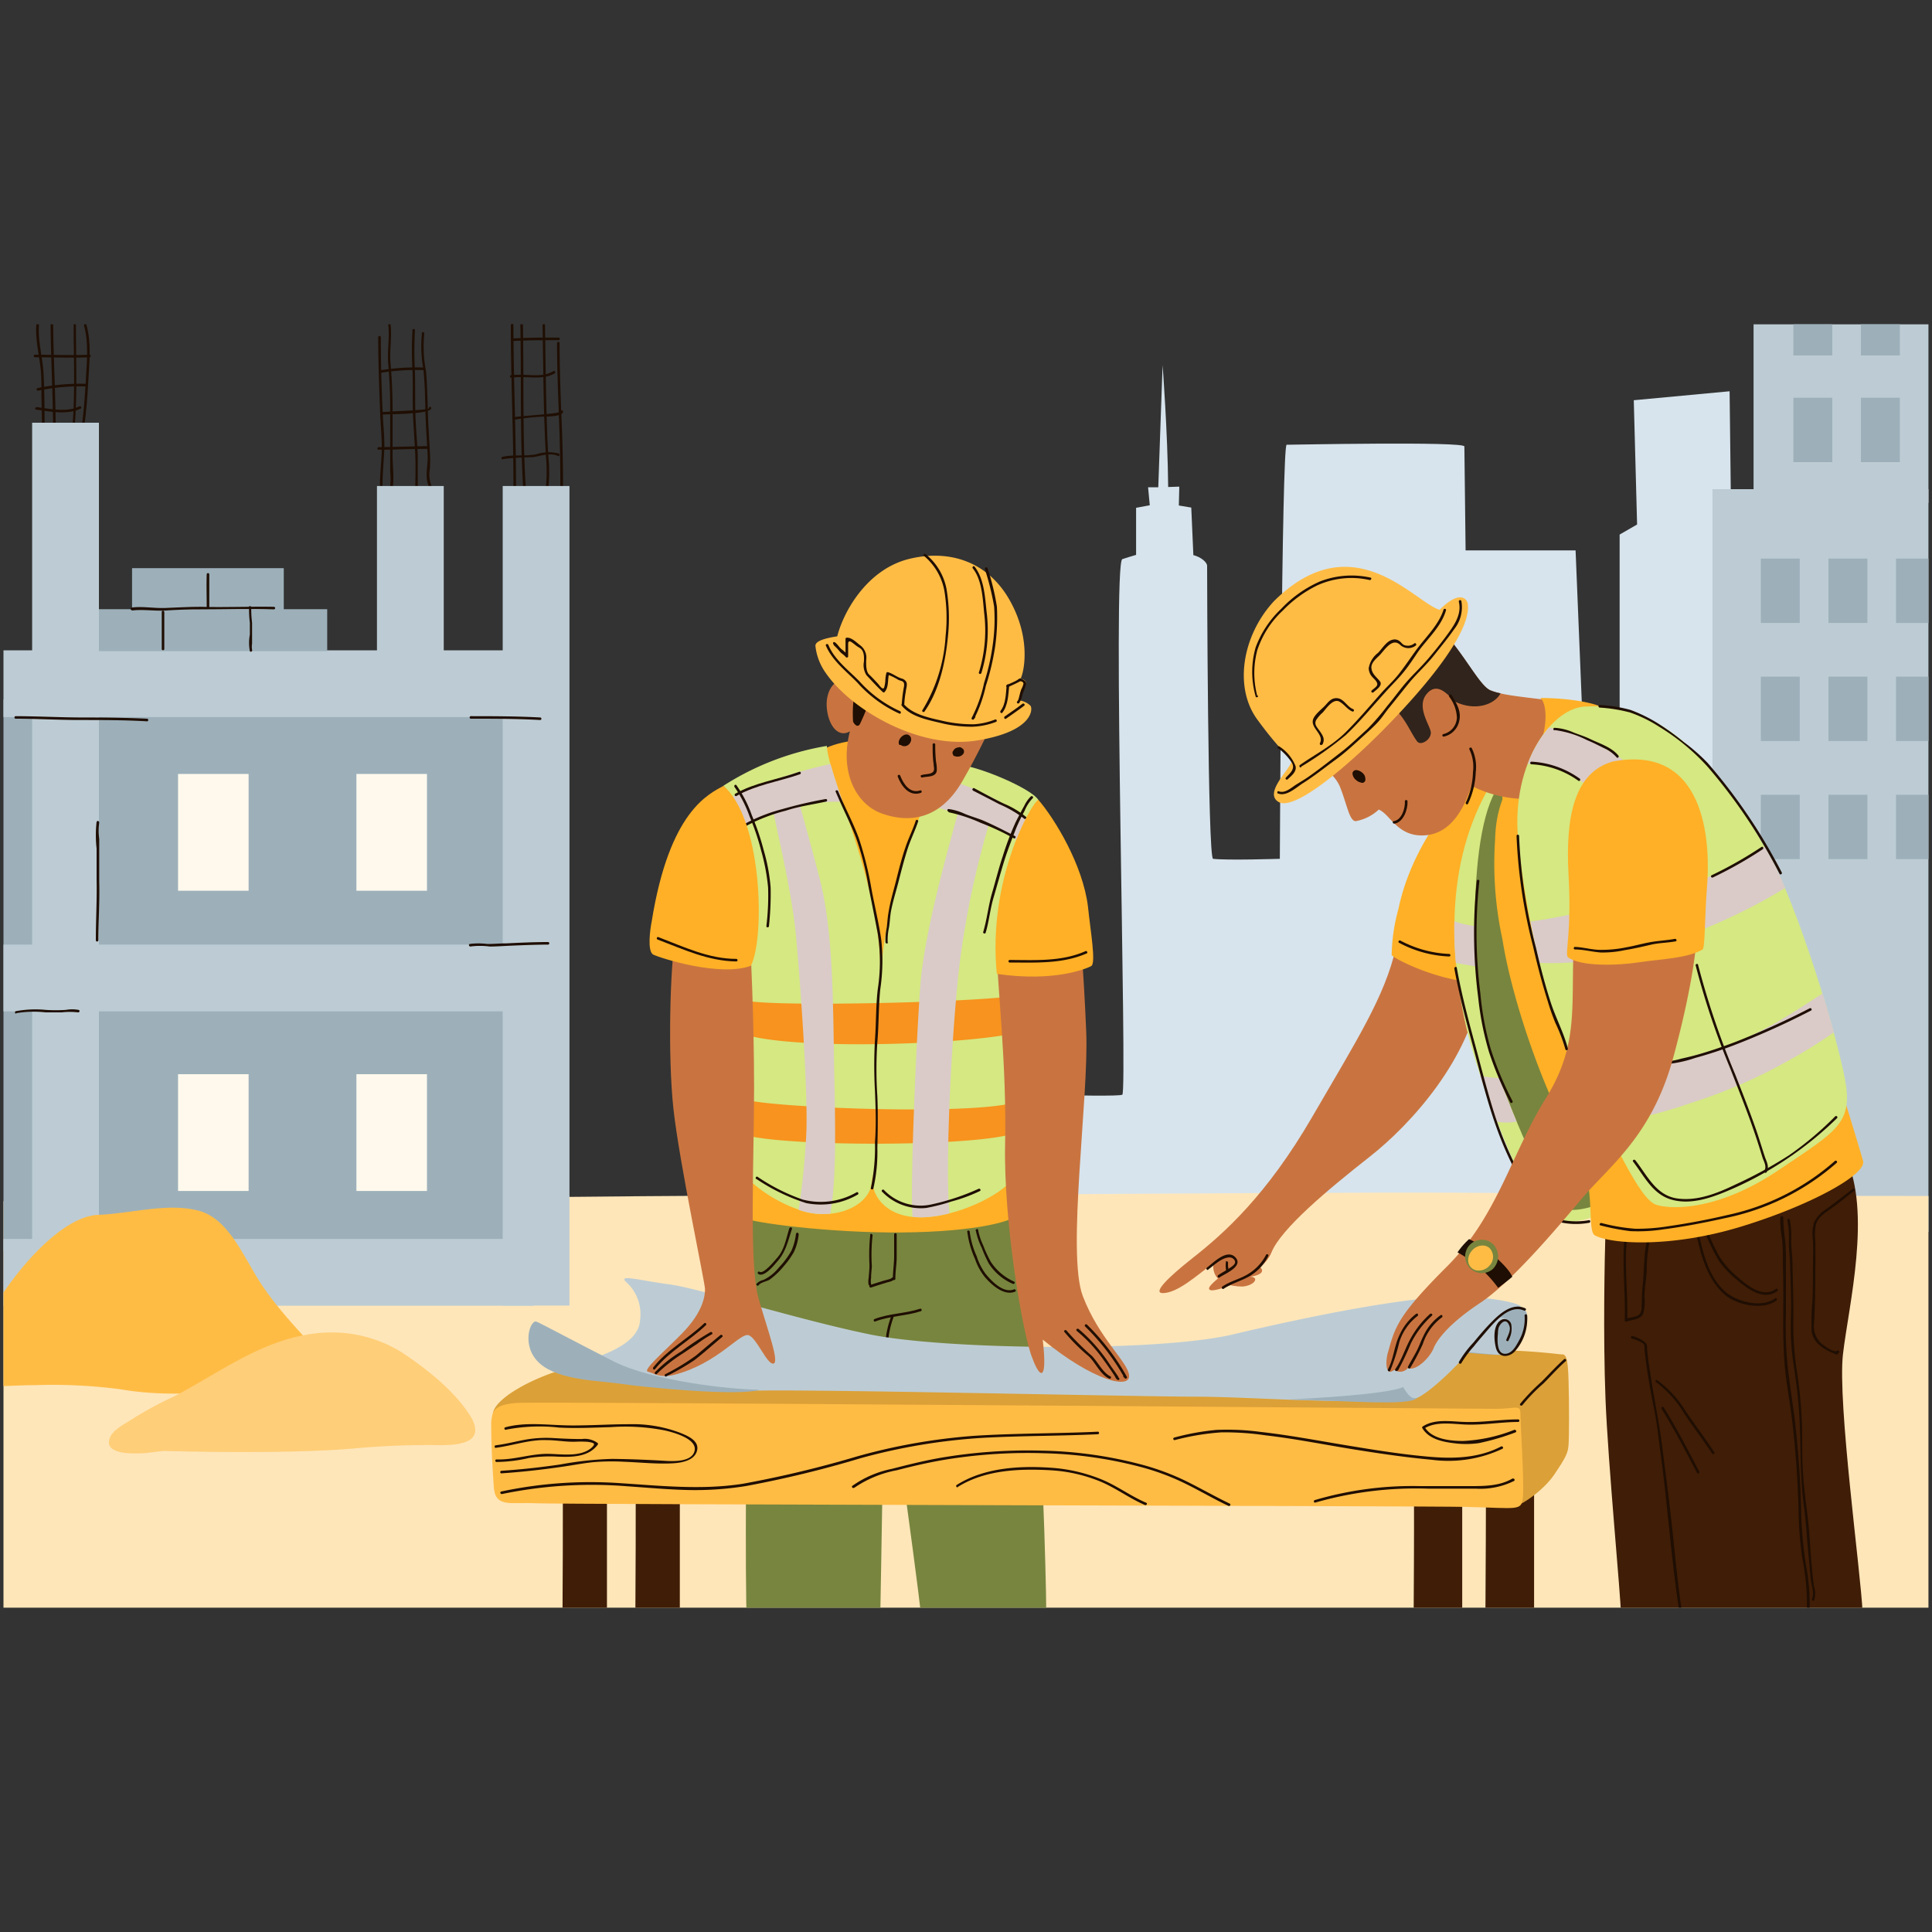 <svg id="Layer_1" data-name="Layer 1" xmlns="http://www.w3.org/2000/svg" xmlns:xlink="http://www.w3.org/1999/xlink" viewBox="0 0 250 250"><rect x="0" y="0" width="250" height="250" fill="#333333" stroke="none"/><defs><style>.cls-1{fill:none;}.cls-2{clip-path:url(#clip-path);}.cls-3{fill:#d7e4ed;}.cls-4{fill:#bdccd4;}.cls-5{fill:#9db0ba;}.cls-6{fill:#fee6b9;}.cls-7{fill:#1f0e03;}.cls-8{fill:#fff9ed;}.cls-9{fill:#ffbc45;}.cls-10{fill:#ffce78;}.cls-11{fill:#78853e;}.cls-12{fill:#ffb026;}.cls-13{fill:#d5e882;}.cls-14{fill:#f7931e;}.cls-15{fill:#dacbc8;}.cls-16{fill:#c97440;}.cls-17{fill:#401d06;}.cls-18{fill:#dba037;}.cls-19{fill:#31241c;}</style><clipPath id="clip-path"><rect class="cls-1" x="0.45" y="41.97" width="249.09" height="166.06"/></clipPath></defs><g class="cls-2"><polygon class="cls-3" points="226.41 69.17 224.01 67.65 223.81 50.63 211.41 51.79 211.84 67.87 209.58 69.17 209.58 92.42 197.4 94.41 197.85 156.41 228.4 158.18 226.41 69.17"/><path class="cls-3" d="M189.49,57.77c0-.67-22.37-.22-23-.22s-.88,53.58-.88,53.58-6.87.22-8.64,0c-.69-.09-.77-37-.77-37.92,0-.42-.73-1.11-1.78-1.38l-.27-6.15-1.61-.27.06-2.44-1.44.05c-.06-7-.72-15.77-.72-15.77l-.56,15.8-1.32,0,.22,2.33-1.77.33v6.09c-.67.2-1.33.4-1.78.55-1.32.44.67,68.86,0,69.3s-23.25-.44-24.8-.22-1.77,17.5-1.77,19l72-2.88S189.49,58.43,189.49,57.77Z"/><rect class="cls-4" x="221.59" y="63.3" width="31.44" height="96.1"/><rect class="cls-5" x="227.85" y="72.28" width="5.04" height="8.33"/><rect class="cls-5" x="236.6" y="72.28" width="5.04" height="8.33"/><rect class="cls-5" x="245.34" y="72.28" width="5.04" height="8.33"/><rect class="cls-5" x="227.85" y="87.56" width="5.04" height="8.33"/><rect class="cls-5" x="236.6" y="87.56" width="5.04" height="8.33"/><rect class="cls-5" x="245.34" y="87.56" width="5.04" height="8.33"/><rect class="cls-5" x="227.85" y="102.84" width="5.04" height="8.33"/><rect class="cls-5" x="236.6" y="102.84" width="5.04" height="8.33"/><rect class="cls-5" x="245.34" y="102.84" width="5.04" height="8.33"/><rect class="cls-4" x="226.91" y="38.06" width="23.03" height="27.01"/><rect class="cls-5" x="232.06" y="51.47" width="5.04" height="8.33"/><rect class="cls-5" x="240.8" y="51.47" width="5.04" height="8.33"/><rect class="cls-5" x="232.06" y="37.66" width="5.04" height="8.33"/><rect class="cls-5" x="240.8" y="37.66" width="5.04" height="8.33"/><polygon class="cls-3" points="187.94 71.22 203.88 71.22 207.53 160.56 188.27 160.39 187.94 71.22"/><path class="cls-6" d="M-4.36,155.45c30.55,0,90.88-.82,106.22-.75s80.43-.62,94.38-.28,49.49.34,55.47.34c-.34,14.12-1.66,54.74-1.66,55.77S-1,210.19-1,210.19Z"/><path class="cls-7" d="M72.08,44.37c0,3.66.17,7.31.3,11s.14,7.23.14,10.85a.17.17,0,0,0,.34,0v-.33a.17.17,0,0,0-.34,0v.33a.17.17,0,0,0,.34,0c0-3.62,0-7.23-.15-10.85s-.29-7.3-.3-11a.17.17,0,0,0-.33,0Z"/><path class="cls-7" d="M67.32,41.3c.17,7.61-.09,15.22.44,22.81,0,.21.35.21.34,0-.54-7.59-.27-15.2-.45-22.81a.17.17,0,0,0-.33,0Z"/><path class="cls-7" d="M70.2,41.64c.07,3.86.1,7.73.2,11.59.06,1.93.13,3.86.24,5.79a21.17,21.17,0,0,1,0,4c0,.22.31.21.33,0a19.1,19.1,0,0,0,0-3.78c-.13-1.89-.19-3.78-.24-5.67-.12-4-.14-7.94-.22-11.91a.17.17,0,1,0-.33,0Z"/><path class="cls-7" d="M66.1,42.08c0,6.9.34,13.8.34,20.7a.17.17,0,1,0,.33,0c0-6.9-.33-13.8-.33-20.7a.17.17,0,0,0-.34,0Z"/><path class="cls-7" d="M65.1,59.4a34.85,34.85,0,0,1,3.83-.24C70,59,71.16,58.53,72.2,59c.2.08.29-.24.09-.32a5.2,5.2,0,0,0-2.92.11c-1.45.28-2.93,0-4.36.33-.21.05-.12.37.09.32Z"/><path class="cls-7" d="M66.54,54.31a32.27,32.27,0,0,1,3.94-.41c.36,0,2.38,0,2.38-.64a.17.17,0,0,0-.34,0c0,.29-5.4.57-6.07.73-.21,0-.12.36.09.32Z"/><path class="cls-7" d="M66.2,48.88c1.8-.31,3.93.42,5.58-.57.18-.11,0-.4-.17-.29-1.59,1-3.74.24-5.5.54-.21,0-.12.36.09.32Z"/><path class="cls-7" d="M66.27,44.13c2-.11,4-.11,6-.11a.17.17,0,0,0,0-.34c-2,0-4,0-6,.12-.21,0-.21.34,0,.33Z"/><path class="cls-7" d="M50.17,41.57c.34,1.75-.08,3.6.06,5.38s.26,3.72.26,5.6v5.82c0,.9,0,1.81,0,2.71a7.72,7.72,0,0,1-.13,2.54.17.17,0,0,0,.32.09c.42-1.47.12-3.17.12-4.69V52.87c0-2-.1-3.94-.27-5.92-.15-1.81.28-3.68-.07-5.47,0-.21-.36-.12-.32.09Z"/><path class="cls-7" d="M53.37,42.85a44.41,44.41,0,0,0,0,5c.08,1.82,0,3.62.06,5.44s.21,3.62.3,5.43,0,3.43,0,5.14c0,.2.25.21.32,0a1.36,1.36,0,0,0,.12-.48.17.17,0,1,0-.33,0,.77.77,0,0,1-.11.39l.33,0c0-1.61,0-3.22,0-4.82-.07-1.81-.26-3.62-.31-5.43s0-3.62-.06-5.44a53,53,0,0,1,0-5.35c0-.21-.31-.21-.33,0Z"/><path class="cls-7" d="M54.6,43.14a15.86,15.86,0,0,0,.19,4.66c.18,1.8.22,3.6.26,5.41s.19,3.82.29,5.72c.06,1.29-.42,2.84.16,4,.09.19.38,0,.29-.17a4.08,4.08,0,0,1-.16-2.11,16,16,0,0,0,0-2.08c-.09-1.81-.22-3.61-.27-5.41s-.08-3.43-.24-5.15a17,17,0,0,1-.22-4.83c0-.21-.28-.3-.32-.09Z"/><path class="cls-7" d="M48.94,43.63c0,3.25.13,6.52.25,9.77.05,1.57.23,3.12.21,4.69s-.23,3.12-.23,4.69h.33v-.22a.17.17,0,0,0-.33,0v.22a.17.17,0,0,0,.33,0c0-1.47.14-2.9.22-4.37.08-1.67-.13-3.34-.2-5-.15-3.24-.24-6.52-.24-9.77a.17.17,0,0,0-.34,0Z"/><path class="cls-7" d="M49,58.19c2.14,0,4.28-.11,6.42-.11a.17.17,0,0,0,0-.34c-2.14,0-4.28.11-6.42.12a.16.16,0,0,0,0,.33Z"/><path class="cls-7" d="M49.44,53.65c.73-.08,6.55,0,6.36-.88,0-.21-.36-.12-.32.09s-5.44.39-6,.46c-.21,0-.21.35,0,.33Z"/><path class="cls-7" d="M49.38,48.22a29.56,29.56,0,0,1,5.49-.33c.21,0,.21-.34,0-.33a29.68,29.68,0,0,0-5.58.34c-.21.05-.12.37.09.32Z"/><path class="cls-7" d="M6.54,41c0,5,.33,10,.33,15a.17.17,0,0,0,.34,0V55.7a.17.17,0,0,0-.34,0v.22h.34c0-5-.33-10-.34-15a.17.17,0,0,0-.33,0Z"/><path class="cls-7" d="M9.53,41.86c0,2.41.06,4.82.06,7.23q0,1.72-.06,3.45c0,.62-.06,1.24-.1,1.85l-.06.92s.09,1,.16.54c0-.21-.29-.3-.32-.09l0,.18c0,.06,0,.13,0,.16l0,0a.17.17,0,0,0,.23,0c.26-.21.19-.5.22-.82.05-.61.09-1.23.12-1.84.07-1.25.09-2.5.1-3.75,0-2.62-.05-5.24-.06-7.86a.16.16,0,1,0-.33,0Z"/><path class="cls-7" d="M4.89,40.82c-.56,2.34.14,4.71.38,7,.13,1.29.07,2.62.1,3.93s.07,2.75.07,4.13a.16.16,0,0,0,.33,0V55.7a.17.17,0,1,0-.33,0v.23a.16.16,0,0,0,.33,0c0-2.5,0-5-.13-7.52s-1-5-.43-7.5c0-.21-.27-.3-.32-.09Z"/><path class="cls-7" d="M10.87,42.12c.63,2.26.37,4.67.24,7-.12,2.11-.26,4.24-.58,6.33,0,.21.29.3.32.09.32-2.12.47-4.28.59-6.42.13-2.34.39-4.77-.25-7.06-.06-.21-.38-.12-.32.08Z"/><path class="cls-7" d="M4.49,46.23c2.37,0,4.73.1,7.09,0,.21,0,.21-.34,0-.33-2.36.1-4.72,0-7.09,0a.17.17,0,0,0,0,.33Z"/><path class="cls-7" d="M5,50.54A26.11,26.11,0,0,1,11,50a.17.17,0,0,0,0-.34,27.48,27.48,0,0,0-6.14.56c-.21.05-.12.37.09.32Z"/><path class="cls-7" d="M4.67,53c1.85.25,4,.73,5.78-.13.19-.09,0-.38-.17-.29-1.65.81-3.78.33-5.52.1-.21,0-.3.29-.09.32Z"/><rect class="cls-4" x="48.78" y="62.89" width="8.64" height="105.84"/><rect class="cls-5" x="-9.01" y="90.51" width="75.56" height="71.41"/><rect class="cls-4" x="65.05" y="62.89" width="8.64" height="106.05"/><rect class="cls-4" x="4.16" y="54.7" width="8.64" height="114.03"/><rect class="cls-4" x="-31.26" y="84.15" width="100.3" height="8.64"/><rect class="cls-4" x="-31.26" y="122.23" width="100.3" height="8.64"/><rect class="cls-4" x="-31.26" y="160.32" width="100.3" height="8.64"/><rect class="cls-8" x="23.04" y="100.15" width="9.13" height="15.11"/><rect class="cls-8" x="46.12" y="100.15" width="9.13" height="15.11"/><rect class="cls-8" x="23.04" y="139" width="9.13" height="15.11"/><rect class="cls-8" x="46.12" y="139" width="9.13" height="15.11"/><polygon class="cls-5" points="36.72 78.83 36.72 73.52 17.09 73.52 17.09 78.83 12.8 78.83 12.8 84.26 22.62 84.26 22.65 84.26 32.48 84.26 32.49 84.26 42.34 84.26 42.34 78.83 36.72 78.83"/><path class="cls-7" d="M17.06,79c1.44-.18,2.9.09,4.36,0s3-.16,4.56-.15c3.16,0,6.31-.11,9.46,0,.22,0,.22-.32,0-.33-3.15-.06-6.3.1-9.46,0-1.53,0-3,.09-4.56.15s-2.91-.24-4.36-.06c-.21,0-.22.36,0,.34Z"/><path class="cls-7" d="M26.75,74.32c-.05,1.42,0,2.84,0,4.27a.17.17,0,0,0,.33,0c0-1.43,0-2.85,0-4.27,0-.21-.33-.21-.33,0Z"/><path class="cls-7" d="M20.93,79.19c0,1.61,0,3.21,0,4.82a.17.17,0,0,0,.33,0c0-1.61,0-3.21,0-4.82a.17.17,0,0,0-.34,0Z"/><path class="cls-7" d="M32.23,78.59a13.47,13.47,0,0,0,.1,2q0,.76,0,1.53a5.64,5.64,0,0,0,0,2.13c.09.2.38,0,.29-.16a2.39,2.39,0,0,1,0-.8c0-.44,0-.88,0-1.32s0-.92,0-1.38a15,15,0,0,1-.11-2c0-.21-.31-.21-.33,0Z"/><path class="cls-7" d="M2,93c2.79,0,5.57.17,8.36.17s5.78,0,8.66.17c.22,0,.22-.32,0-.34-2.78-.13-5.56-.16-8.34-.16S4.93,92.68,2,92.67A.17.17,0,0,0,2,93Z"/><path class="cls-7" d="M60.9,93c3,0,6,0,9,.17.21,0,.21-.32,0-.33-3-.16-6-.17-9-.17a.17.17,0,0,0,0,.33Z"/><path class="cls-7" d="M2.08,131.11A13.57,13.57,0,0,1,5.9,131H8a9,9,0,0,1,2.08,0c.21.05.3-.27.09-.32a4.63,4.63,0,0,0-1.66,0,20,20,0,0,1-2.57,0,13.83,13.83,0,0,0-3.91.17.17.17,0,0,0,.09.32Z"/><path class="cls-7" d="M60.86,122.48a9.59,9.59,0,0,1,2.51,0c.84,0,1.67-.06,2.5-.1,1.69-.07,3.38-.14,5.08-.15a.17.17,0,0,0,0-.33c-1.8,0-3.6.08-5.4.17-.83,0-1.66.08-2.49.08a8.78,8.78,0,0,0-2.29,0,.17.17,0,0,0,.09.32Z"/><path class="cls-7" d="M12.5,106.33a15.48,15.48,0,0,0,0,3.47c0,1.32,0,2.65,0,4,.06,2.63-.1,5.24-.1,7.87a.16.16,0,0,0,.33,0c0-2.53.18-5,.11-7.56,0-1.22,0-2.45,0-3.68,0-.62,0-1.24,0-1.86a8,8,0,0,1,0-2.13c0-.21-.27-.3-.32-.09Z"/><path class="cls-9" d="M34.39,167c-2.7-3.68-4.55-9.49-9-10.41-3.93-.92-8.6.46-12.65.61-4.54.15-10.09,6.56-12.8,10.84-3.31,5.05-6.47,9.54-6.83,10.55s4.65.8,5.51.8c2,0,3.93-.15,5.89-.15a67.07,67.07,0,0,1,11.05.53c6.26,1.07,11.91.39,18.17-.22,2.09-.31,4-.46,6-.62,1.35-.15,3.07-.15,4.17-.76C40.89,174.37,37.33,171.16,34.39,167Z"/><path class="cls-10" d="M61,183.46c-2-3.35-5.73-6.29-9-8.46a17.18,17.18,0,0,0-9.55-2.58c-7.67.27-13.28,4.78-19.85,8.24a47.94,47.94,0,0,0-5.54,3c-.9.59-2.57,1.39-2.88,2.51-.73,2.22,3.56,1.92,4.69,1.85l2.27-.27s15.93.49,24.88-.34A105.42,105.42,0,0,1,57,187C59.48,187,62.76,186.68,61,183.46Z"/></g><g class="cls-2"><path class="cls-11" d="M96.66,210.13c-.33-5,0-30.92-.06-40.55s-.22-18.26.56-18.15,12.73.11,17.6.33,16-.33,16.83.88,2.21,27.35,2.77,31.11,1.16,25.61,1,25.94-16,.89-16.06.22c-1-8.85-4.81-35.68-4.81-35.68s-.5,31.14-.61,36.24C111.71,210.91,96.66,210.13,96.66,210.13Z"/><path class="cls-7" d="M113.25,171c1.9-.73,4-.7,5.9-1.33.2-.07.12-.39-.09-.32-1.92.63-4,.6-5.89,1.33-.2.07-.12.39.08.32Z"/><path class="cls-7" d="M115.29,170.4a12.47,12.47,0,0,0-.75,3.86c0,.22.33.21.33,0a12.14,12.14,0,0,1,.74-3.77c.07-.21-.25-.29-.32-.09Z"/><path class="cls-12" d="M110.89,95.8c-3.49.33-6,1.68-6.54,3.26s-8.49,52.87-8.49,52.87.16,5.23.66,5.72,10.55,1.91,20.18,1.83,14.94-1.49,15.19-2.57,1.33-38.11,1.41-40-4.81-15.2-6.14-16.11S118.69,94.72,110.89,95.8Z"/><path class="cls-13" d="M107,96.52c.11,2.65,3,9.27,5,16.8s2.16,11.09,1.82,19-.77,17.61-1,20.6-4.32,4.87-8.39,3.95A18.7,18.7,0,0,1,97,152.76s-.08-36.64-.33-39.53c-.58-6.72-2.08-10.79-3.08-11.54A35.68,35.68,0,0,1,107,96.52Z"/><path class="cls-13" d="M119.74,103.93c-1.88,4.32-5.42,13.4-5.87,23.58s-1.1,23.36-1,25.36,1.88,4.76,6.53,4.65,10.3-3,11.51-4.88-.55-29.89-.11-32.21,3.55-16.61,3.55-16.94c-1-1.55-8.2-4.54-10.52-4.54S119.74,103.93,119.74,103.93Z"/><path class="cls-7" d="M102.15,158.91c-.44,1.36-.62,2.77-1.6,3.87-.31.35-1.73,2.12-2.26,1.79-.18-.12-.35.17-.16.29.73.46,2-1.09,2.36-1.52,1.19-1.27,1.46-2.73,2-4.34a.17.17,0,0,0-.32-.09Z"/><path class="cls-7" d="M103,159.63a7.23,7.23,0,0,1-.6,2.23,10.87,10.87,0,0,1-1.61,2.15,5.67,5.67,0,0,1-2,1.61,1.72,1.72,0,0,0-.89.5c-.12.18.17.35.29.17.21-.34,1-.47,1.38-.69a9.74,9.74,0,0,0,1.86-1.77,10.93,10.93,0,0,0,1.29-1.8,6.84,6.84,0,0,0,.63-2.31c0-.21-.28-.3-.32-.09Z"/><path class="cls-7" d="M112.61,159.8a24.4,24.4,0,0,0-.1,3.92c0,.55-.07,1.11-.11,1.67a2.26,2.26,0,0,0,0,.86c.08.2.4.11.32-.09a2,2,0,0,1,0-.77c0-.51.06-1,.1-1.52a23,23,0,0,1,.09-4c0-.21-.27-.3-.32-.09Z"/><path class="cls-7" d="M112.74,166.6c.64-.22,1.29-.42,1.94-.62.26-.09.88-.17,1-.45a.17.17,0,0,0-.29-.17c-.08.15-.85.3-1.07.37-.57.18-1.14.35-1.71.55-.2.07-.11.39.09.32Z"/><path class="cls-7" d="M115.7,159.73c0,.93,0,1.86,0,2.79s-.15,1.94-.17,2.91a.17.17,0,1,0,.33,0c0-.87.15-1.73.17-2.6,0-1,0-2.07,0-3.1,0-.21-.32-.21-.33,0Z"/><path class="cls-7" d="M125.17,159.4a12.23,12.23,0,0,0,1,3.52,7.72,7.72,0,0,0,1.25,2.31c.86,1,2.49,2.52,3.95,1.9.2-.08,0-.37-.16-.29-1.35.57-2.91-1.07-3.67-2a7.73,7.73,0,0,1-1.16-2.29,11.07,11.07,0,0,1-.9-3.16c0-.21-.34-.22-.33,0Z"/><path class="cls-7" d="M126.28,159.28a9.1,9.1,0,0,0,.76,2.2,17.81,17.81,0,0,0,.9,2,7,7,0,0,0,3.12,2.65c.19.09.36-.2.17-.29a7,7,0,0,1-3-2.53,15.32,15.32,0,0,1-1-2.15,8.23,8.23,0,0,1-.66-2c0-.21-.35-.12-.32.09Z"/><path class="cls-14" d="M96.38,129.4c1.88.88,26.35.44,34.43-.45.34,2.44.45,4.76.45,4.76-7.86,1.66-31.89,2.22-36-.33A7.92,7.92,0,0,1,96.38,129.4Z"/><path class="cls-14" d="M96.38,142.24c2.33,1,27.46,2.1,34.43.55a18.16,18.16,0,0,0,0,4c-6.2,1.66-30.11,1.55-34.65,0A5.79,5.79,0,0,1,96.38,142.24Z"/><path class="cls-15" d="M94.58,103.19a21.32,21.32,0,0,1,1.21,3.92,25,25,0,0,1,13.26-3.36c-.65-1.89-1.21-3.55-1.58-4.89A61.66,61.66,0,0,0,94.58,103.19Z"/><path class="cls-15" d="M106,113.45c-1.77-6.75-2.76-10.18-2.76-10.18l-3.32,1c.66,3.54,2.54,11,3.09,16.93s1.55,19.93,1.33,25.36a96.53,96.53,0,0,1-1,10,10.52,10.52,0,0,0,1.1.3,9.43,9.43,0,0,0,3,.19c.72-4.07.71-9.67.5-18.76C107.79,129,107.79,120.21,106,113.45Z"/><path class="cls-15" d="M133.36,106.15s-7-4.86-12-5.41a15.56,15.56,0,0,0-1.63,3.19l0,.09c3.23.93,10,3.07,12,4.89A3.87,3.87,0,0,0,133.36,106.15Z"/><path class="cls-15" d="M119.08,127.62c-.52,7.16-1.33,25.79-1,29.84a10.88,10.88,0,0,0,1.31.06,15.76,15.76,0,0,0,3.47-.52c-.54-5.35.12-21.05,1.18-31.15a113.65,113.65,0,0,1,4.21-20.15l-4.21-.88C123.4,107.48,119.63,120,119.08,127.62Z"/><path class="cls-16" d="M109.72,88.24c-1.41-.83-2.9.91-2.74,3.24s1.46,4.07,3,3.15c-1.33,5.07.64,9.29,4,10.59,2.7,1,7.3,1.62,10.63-4.28a85.9,85.9,0,0,0,5-10.21S117.2,70.8,109.72,88.24Z"/><path class="cls-7" d="M110.51,90.11a15.58,15.58,0,0,0-.12,3.28c.12.25.54.83.87.33a26.45,26.45,0,0,0,1.16-2.78Z"/><path class="cls-9" d="M105.52,83.62c-.11-.78,1.77-1.11,2.82-1.28.88-3.43,4-8.69,9.24-10s10.19.33,13,5.2,2,9.19,1.49,10.29c.83.17.72.61.61.72s-.83,2.16-.61,2.11a2.56,2.56,0,0,1,1.27.66c.28.28.56,3.27-6.86,4.49s-16.27-3.88-19.6-8.69A7.39,7.39,0,0,1,105.52,83.62Z"/><path class="cls-7" d="M123.61,97.63c-.11-.29.06-.47.34-.52s.54,0,.36.28a.63.63,0,0,1-.48.24c-.09,0-.16-.07-.14-.16a.59.59,0,0,1,.4-.41c.16,0,.06.4,0,.49a.42.42,0,0,1-.5,0c-.1-.13.37-.45.46-.37s-.06.18-.09.21a.35.35,0,0,1-.2,0c.11,0,0,.12.06.06a.24.24,0,0,1,.11-.06s.07,0,.1,0l-.06-.22a.56.56,0,0,1-.4.25l.21.16a.37.37,0,0,1,.09-.19c.1-.19-.19-.36-.29-.17a.78.78,0,0,0-.13.36c0,.11.11.19.21.16a.84.84,0,0,0,.59-.41.15.15,0,0,0-.06-.22c-.25-.15-.71,0-.72.31s.52.31.71.15a.48.48,0,0,0,.09-.7c-.26-.24-.69,0-.88.24a.42.42,0,0,0,0,.62.77.77,0,0,0,.67.16.65.65,0,0,0,.5-.58c0-.26,0-.58-.34-.62s-.75.4-.8.75a.46.46,0,0,0,.32.45.91.91,0,0,0,.85-.27.53.53,0,0,0,.08-.64.65.65,0,0,0-.57-.25.72.72,0,0,0-.74,1c.07.2.4.12.32-.09Z"/><path class="cls-7" d="M120.68,96.35c0,.84,0,1.67.13,2.51,0,.47.29,1-.44,1.23-.36.1-.75.09-1.12.2-.2,0-.11.37.09.32.6-.17,1.74,0,1.88-.86a4.83,4.83,0,0,0-.1-1.2,20.24,20.24,0,0,1-.1-2.2.17.17,0,0,0-.34,0Z"/><path class="cls-7" d="M116.15,100.46c.46,1.21,1.46,2.66,3,2.14.2-.07.12-.39-.08-.32-1.33.45-2.18-.86-2.58-1.91-.07-.2-.39-.11-.32.09Z"/><path class="cls-7" d="M107.89,83.49a7.18,7.18,0,0,1,.8.85c.24.26.55.42.77.7a.17.17,0,0,0,.29-.11c0-.52,0-1,0-1.56,0-.72.49-.23.82,0a4.09,4.09,0,0,0,.64.45c.63.36.61,1.18.58,1.8a2.42,2.42,0,0,0,.33,1.75c.69.74,1.38,1.5,2.11,2.18a.17.17,0,0,0,.24,0c.57-.68.36-1.57.58-2.38l-.2.12a7.56,7.56,0,0,1,1.37.67c.4.21.86.09.76.85a17.55,17.55,0,0,0-.29,2.28.17.17,0,0,0,.33,0V91a.16.16,0,0,0-.33,0v.1a.17.17,0,0,0,.33,0,10.75,10.75,0,0,1,.19-1.6c0-.33.3-1,0-1.36a1,1,0,0,0-.56-.35c-.62-.19-1.12-.63-1.75-.81a.17.17,0,0,0-.21.12,4.91,4.91,0,0,0-.13,1,4.2,4.2,0,0,1-.13.79c-.14.56-.65-.23-.79-.39-.39-.41-.76-.83-1.17-1.21s-.4-1.26-.38-1.91a2,2,0,0,0-.75-1.86c-.49-.35-1.15-1.08-1.81-1a.15.15,0,0,0-.12.16c0,.72,0,1.44,0,2.17l.28-.12a5.88,5.88,0,0,0-.78-.71c-.3-.25-.49-.6-.8-.85s-.4.11-.23.24Z"/><path class="cls-7" d="M119.57,71.94a7.7,7.7,0,0,1,2.65,4.62,21.9,21.9,0,0,1,.14,5.72,20.64,20.64,0,0,1-3,9.61c-.12.18.16.35.28.17,2-2.87,2.76-6.69,3.06-10.08a22.69,22.69,0,0,0-.23-5.82,7.62,7.62,0,0,0-2.69-4.45c-.16-.14-.39.09-.23.23Z"/><path class="cls-7" d="M127.44,73.64a34.14,34.14,0,0,1,1.2,4.86,23.31,23.31,0,0,1-.17,4.87,28.8,28.8,0,0,1-1.13,5,17.68,17.68,0,0,1-1.6,4.51c-.1.16.14.34.26.2a2.43,2.43,0,0,0,.2-.25.17.17,0,0,0-.29-.17l-.14.19.26.2a17.51,17.51,0,0,0,1.54-4.3,31.78,31.78,0,0,0,1.2-5.08A27.17,27.17,0,0,0,129,78.5a31.38,31.38,0,0,0-1.22-5,.17.17,0,0,0-.32.09Z"/><path class="cls-7" d="M129.71,92.22c.76-1,.76-2.35.88-3.51,0-.21-.31-.21-.33,0-.11,1.05-.1,2.4-.79,3.27-.13.17.11.41.24.24Z"/><path class="cls-7" d="M130.45,88.91c.5-.24,1-.45,1.49-.72.17-.1.53.06.49.3a2.54,2.54,0,0,1-.27.69,5.64,5.64,0,0,0-.21.7c-.07.22-.14.71-.31.87s.08.38.23.24a2.66,2.66,0,0,0,.4-1c.15-.46.35-.92.48-1.39s-.25-.58-.64-.79c-.17-.09-.38.13-.51.21-.42.24-.88.41-1.31.62-.2.1,0,.38.16.29Z"/><path class="cls-7" d="M116.58,96.14a.69.69,0,0,1,.56-.84c.32,0,.45.25.33.52s-.46.48-.71.29.2-.55.38-.63c.43-.17.19.37,0,.48a.26.26,0,0,1-.21,0c-.16,0-.14-.19-.07-.31a.41.41,0,0,1,.15-.14s.21,0,.2,0-.26.26-.39.27L117,96a.23.23,0,0,1,.15-.22c.11,0-.06.08,0-.13,0,0-.16.18-.19.1s-.39,0-.29.17c.24.5,1-.07.75-.4-.11-.13-.29-.08-.42,0a.56.56,0,0,0-.3.5.18.18,0,0,0,.17.17c.33,0,.8-.32.71-.7,0-.18-.26-.25-.42-.26a.66.66,0,0,0-.51.29.53.53,0,0,0,.27.85.67.67,0,0,0,.69-.29.74.74,0,0,0,.12-.7c-.13-.27-.47-.22-.7-.12a.84.84,0,0,0-.6.89c.08.4.59.48.91.35.53-.22.82-1,.27-1.37s-1.5.48-1.29,1.16c.06.2.39.11.32-.09Z"/><path class="cls-7" d="M116.69,91.32c1.29,1.54,3.69,1.89,5.53,2.35a17,17,0,0,0,3.55.37,9.39,9.39,0,0,0,3.09-.62c.21-.06.12-.38-.08-.32a9,9,0,0,1-2.74.62,17.38,17.38,0,0,1-3.74-.37c-1.77-.41-4.15-.81-5.37-2.27-.14-.16-.38.08-.24.24Z"/><path class="cls-7" d="M106.85,83.5c.84,2,2.63,3.33,4.1,4.84a16.32,16.32,0,0,0,5.43,4c.19.08.28-.24.08-.32a15.86,15.86,0,0,1-5.27-3.88c-1.42-1.45-3.21-2.77-4-4.69-.08-.2-.4-.11-.32.09Z"/><path class="cls-7" d="M130.18,93c.79-.56,1.59-1.1,2.36-1.69.16-.13-.07-.37-.24-.24-.74.58-1.53,1.1-2.29,1.64-.17.12,0,.41.17.29Z"/><path class="cls-7" d="M125.88,73.55c1.23,1.55,1.28,4,1.49,5.94a18.39,18.39,0,0,1-.7,7.52c-.07.2.25.29.32.08a19,19,0,0,0,.68-7.9c-.21-1.92-.32-4.3-1.56-5.87-.13-.17-.36.06-.23.23Z"/><path class="cls-7" d="M108.15,102.48c.83,2,1.84,3.92,2.62,5.94a36.07,36.07,0,0,1,1.58,6.13c.41,2.09.84,4.18,1.23,6.27a23.43,23.43,0,0,1,0,7.19c-.25,2.17-.2,4.36-.36,6.54a59,59,0,0,0,0,6.65c.09,2.2.17,4.39,0,6.59a25.54,25.54,0,0,1-.53,5.92c-.06.2.26.29.32.09a21.12,21.12,0,0,0,.52-5.26c.06-2.24.09-4.46,0-6.7a52.45,52.45,0,0,1,0-7c.2-2.28.14-4.58.38-6.85a25.08,25.08,0,0,0,.13-6.36c-.32-2.21-.86-4.4-1.27-6.59a44.53,44.53,0,0,0-1.59-6.44c-.76-2.14-1.87-4.13-2.73-6.23-.08-.19-.4-.11-.32.09Z"/><path class="cls-7" d="M114.87,122a7.69,7.69,0,0,1,.17-2c.11-.69.13-1.38.25-2.07.25-1.32.67-2.62,1-3.92s.68-2.65,1.1-4,1-2.45,1.42-3.72c.06-.2-.26-.29-.32-.08-.37,1.16-.93,2.25-1.32,3.41-.48,1.4-.84,2.83-1.2,4.26s-.78,2.79-1,4.21c-.13.68-.14,1.38-.25,2.06a7.56,7.56,0,0,0-.14,1.77c0,.22.35.22.34,0Z"/><path class="cls-7" d="M96.63,106.84a22.92,22.92,0,0,1,5.06-1.94c1.71-.57,3.5-.79,5.25-1.19a.17.17,0,0,0-.08-.32,55.33,55.33,0,0,0-5.56,1.29,21.88,21.88,0,0,0-4.84,1.88c-.18.11,0,.4.17.28Z"/><path class="cls-7" d="M95.3,103c2.51-1.44,5.5-1.87,8.21-2.81.2-.07.12-.39-.09-.32-2.74,1-5.75,1.39-8.28,2.84-.19.11,0,.4.16.29Z"/><path class="cls-7" d="M122.73,105.1a20.07,20.07,0,0,1,4.16,1.37,33.5,33.5,0,0,1,4.28,2c.19.1.36-.18.17-.28-1.34-.7-2.69-1.39-4.09-2-.82-.34-1.68-.56-2.5-.92a7.09,7.09,0,0,0-2-.58c-.21,0-.21.31,0,.34Z"/><path class="cls-7" d="M125.91,102.31c1.12.57,2.24,1.14,3.35,1.73a14.9,14.9,0,0,1,3.26,1.89c.16.15.4-.09.24-.23a11.21,11.21,0,0,0-2.84-1.7c-1.3-.62-2.57-1.32-3.84-2-.19-.1-.36.19-.17.29Z"/><path class="cls-7" d="M133.35,103.1a4.27,4.27,0,0,0-.83,1.21c-.38.66-.72,1.36-1.06,2a37.19,37.19,0,0,0-1.69,4.44c-.53,1.58-.93,3.21-1.4,4.81s-.65,3.4-1.15,5.06a.17.17,0,0,0,.32.09c.44-1.46.57-3,1-4.47s.91-3.22,1.4-4.81c.44-1.42,1-2.82,1.53-4.21a22.56,22.56,0,0,1,1.1-2.27,5.23,5.23,0,0,1,1.06-1.66c.16-.13-.07-.37-.24-.23Z"/><path class="cls-7" d="M97.9,152.57a25.07,25.07,0,0,0,6.42,3.11,9.53,9.53,0,0,0,6.7-1.12.17.17,0,0,0-.16-.29,9.27,9.27,0,0,1-7,.95,24.94,24.94,0,0,1-5.83-2.94c-.18-.11-.35.18-.17.29Z"/><path class="cls-7" d="M114.14,154.2a6.92,6.92,0,0,0,5.71,2.11,24.65,24.65,0,0,0,3.28-.84,21,21,0,0,0,3.67-1.35c.19-.1,0-.38-.17-.29a30,30,0,0,1-6,2,6.55,6.55,0,0,1-6.25-1.85c-.16-.15-.39.09-.24.23Z"/><path class="cls-7" d="M95.05,101.84A16.13,16.13,0,0,1,97,105.66a31.33,31.33,0,0,1,1.5,4.44,26.24,26.24,0,0,1,.89,4.74,32.71,32.71,0,0,1-.22,5c0,.21.32.21.33,0a38.64,38.64,0,0,0,.22-5,23.92,23.92,0,0,0-.9-4.83,32.35,32.35,0,0,0-1.53-4.51,15.94,15.94,0,0,0-2-3.9c-.13-.16-.37.07-.23.24Z"/><path class="cls-17" d="M182.9,189.12c.17,3.17,0,23.58,0,23.58l6.31-.32v-23Z"/><path class="cls-17" d="M192.2,186.22c.17,3.21,0,23.91,0,23.91l6.31-.33V186.44Z"/><path class="cls-17" d="M72.77,187.88c.15,3.16,0,23.58,0,23.58l5.77-.33v-23Z"/><path class="cls-17" d="M82.2,187.13c.15,3.21,0,23.91,0,23.91l5.77-.33V187.35Z"/><path class="cls-18" d="M202,175.26a81.46,81.46,0,0,0-14.45-.42c-6.31.42-103.62,0-103.62,0s-4.73.83-9.71,2S63.83,181,63.78,183c0,1.25,12.73-.47,12.73-.47l119.48.59,4.57-1.91Z"/><path class="cls-18" d="M196.13,182.43c1.16-.83,5.18-7.09,5.84-7.17s.91.25,1,3.4.08,7.23,0,8.3-.33,1.58-1.83,3.82-4.68,4.24-5,4S196.13,182.43,196.13,182.43Z"/><path class="cls-9" d="M63.56,184c0,3.56.16,5.57.33,8.36s2.16,2,5.31,2.16,115.25.35,120.4.47c7,.15,7.31.62,7.47-1.4s-.33-9.44-.33-10.67-.58-.62-3.16-.62c-3.32,0-121.39-.93-126.2-.78C63.72,181.64,63.72,182.72,63.56,184Z"/><path class="cls-5" d="M196.62,169c1.43.66,1.17,1.91.34,3.79s-1,2.35-2,2.52-6.73-.42-6.73-.42S192.57,168.23,196.62,169Z"/><path class="cls-4" d="M195,170.73a2.59,2.59,0,0,0-2-.16c-.76.4-3.38,3.55-4,4.31,1.28.07,4.17.45,5.47.42a3.42,3.42,0,0,1-.92-2.08C193.6,171.68,193.79,171.06,195,170.73Z"/><path class="cls-4" d="M74.35,176.5c4.32-1.16,8.3-2.82,8.47-5.64a5.61,5.61,0,0,0-1.83-5c-1-1,1.83-.16,5.65.34s16.27,4.48,25.91,6.47,37.19,2.33,47,0,23.42-5.09,29.62-4.87S196.8,169,196.8,169c-2,0-3.22,1.55-5.76,4.76s-6.42,6.75-7.86,7.2c-8.75.88-21.15-.23-28.45-.23s-50-1-57.3-.77S76.9,177.66,74.35,176.5Z"/><path class="cls-5" d="M98.26,179.82c-3.73,0-13.94-1.16-18.84-3.65s-9.22-4.82-10-5.15-2.08,3.16.41,5.4,7.89,2.24,10.63,2.66S95.77,180.74,98.26,179.82Z"/><path class="cls-5" d="M166.74,181.1c2-.11,12.45-.61,14.83-1.61.61,1,1.11,1.66,1.83,1.39C182.46,182,174,181.21,166.74,181.1Z"/><path class="cls-7" d="M195.2,173.43a3,3,0,0,0,.34-2.12.92.92,0,0,0-1.14-.58c-1.25.53-1.11,2.62-.82,3.71.34,1.31,1.67,1.25,2.45.42a6.3,6.3,0,0,0,1.58-4.63c0-.21-.34-.21-.33,0a5.7,5.7,0,0,1-.68,3.16c-.38.69-.87,1.72-1.77,1.79-1.21.09-1.07-1.89-1-2.62a3.18,3.18,0,0,1,.06-.62c.08-.52,1-1.68,1.44-.32.19.51-.23,1.25-.41,1.72-.08.2.24.29.32.09Z"/><path class="cls-7" d="M65.49,185a22.53,22.53,0,0,1,6.86-.27c2.23.12,4.46,0,6.69-.06a26.58,26.58,0,0,1,7,.43c1.08.25,4.19,1.06,3.84,2.63s-3.07,1.35-4.15,1.28c-2.16-.12-4.35-.21-6.52-.23a43.16,43.16,0,0,0-6.7.72c-2.53.37-5.07.65-7.62.82-.21,0-.21.35,0,.33,2.58-.17,5.15-.46,7.71-.83,1.37-.19,2.74-.46,4.12-.61a28.54,28.54,0,0,1,4-.06c2.12.08,4.28.32,6.39.2,1.14-.07,2.81-.37,3.1-1.69s-1.43-1.94-2.26-2.28a17.28,17.28,0,0,0-6.49-1.09c-2.55,0-5.09.18-7.64.16s-4.86-.37-7.29,0a11,11,0,0,0-1.17.25.17.17,0,0,0,.09.32Z"/><path class="cls-7" d="M64.11,187.35c2.2-.27,4.37-1.08,6.61-1,1.24,0,2.5.25,3.75.21a12.87,12.87,0,0,1,1.39,0,3.09,3.09,0,0,1,.73.12c.5.13.21.4,0,.62-1.36,1.24-3.77.88-5.44.83-2.34-.08-4.56.8-6.9.72-.21,0-.21.32,0,.33a19.41,19.41,0,0,0,4.22-.52,17.25,17.25,0,0,1,3.66-.17c1.82.07,4,.09,5.22-1.55a.18.18,0,0,0,0-.2,2.8,2.8,0,0,0-2.07-.53c-1.19,0-2.37-.05-3.56-.12a15.66,15.66,0,0,0-3.49.16c-1.36.23-2.7.6-4.07.77-.21,0-.21.36,0,.33Z"/><path class="cls-7" d="M65,193.32a57.16,57.16,0,0,1,16.09-1c2.66.18,5.32.43,8,.49a41.35,41.35,0,0,0,7.46-.52,140.87,140.87,0,0,0,14.85-3.61,77.06,77.06,0,0,1,15.54-2.61c5-.29,10.08-.24,15.12-.48.21,0,.21-.34,0-.33-5.36.25-10.73.19-16.09.54a76.9,76.9,0,0,0-15,2.64A140.51,140.51,0,0,1,96.11,192c-5.36.83-10.66.25-16-.09A55.49,55.49,0,0,0,64.86,193c-.21.05-.12.37.09.32Z"/><path class="cls-7" d="M110.56,192.51a14.27,14.27,0,0,1,5.49-2.26c2-.52,4.07-1,6.14-1.35a66.26,66.26,0,0,1,12.89-.85,54,54,0,0,1,12.39,1.74,31.08,31.08,0,0,1,5.91,2.19c1.88.92,3.7,2,5.58,2.88.19.09.36-.2.17-.29-1.89-.91-3.71-1.95-5.58-2.88a31.92,31.92,0,0,0-6-2.22,54.16,54.16,0,0,0-12.79-1.76,67.18,67.18,0,0,0-13,.92c-2.14.37-4.25.9-6.36,1.44a13.4,13.4,0,0,0-5.11,2.2c-.16.13.07.37.24.24Z"/><path class="cls-7" d="M123.92,192.42c3.52-2.21,7.91-2.39,12-2.17a19.91,19.91,0,0,1,6.32,1.4c2.08.84,3.86,2.22,5.92,3.1.19.08.36-.21.17-.29-2-.85-3.73-2.17-5.73-3a21,21,0,0,0-6.68-1.54c-4.07-.27-8.59,0-12.12,2.23-.18.11,0,.4.17.28Z"/><path class="cls-7" d="M194.28,187.15c-2.95,1.57-6.32,1.63-9.57,1.33-3.48-.31-7-.88-10.44-1.45-3.71-.61-7.4-1.32-11.14-1.74a32.53,32.53,0,0,0-5.75-.26,31.89,31.89,0,0,0-5.47,1,.17.17,0,0,0,.09.32,32.25,32.25,0,0,1,6-1,35.77,35.77,0,0,1,5.75.38c3.91.45,7.78,1.24,11.67,1.86,3.25.52,6.54,1,9.82,1.3a16.43,16.43,0,0,0,9.18-1.42c.19-.1,0-.39-.16-.29Z"/><path class="cls-7" d="M196,185a20.46,20.46,0,0,1-6.66,1.46c-1.66,0-4.07-.22-5-1.82l-.06.22c1.56-1,3.75-.57,5.5-.52,2.23.07,4.47-.33,6.7-.34a.17.17,0,0,0,0-.33c-2.31,0-4.62.41-6.92.33-1.77-.05-3.88-.45-5.45.58a.15.15,0,0,0-.06.22c.88,1.52,2.91,1.83,4.5,2a12,12,0,0,0,2.81-.06,31.1,31.1,0,0,0,4.72-1.38c.21-.06.12-.38-.08-.32Z"/><path class="cls-7" d="M189.08,176.42a13.4,13.4,0,0,1,1.61-2.17c.53-.68,1.11-1.32,1.68-2,1.08-1.24,3-3.51,4.84-2.66.19.08.36-.2.17-.29-1.75-.79-3.37.74-4.52,1.92-.77.79-1.5,1.66-2.21,2.52a13.5,13.5,0,0,0-1.86,2.48c-.09.2.2.36.29.17Z"/><path class="cls-7" d="M195.74,191.3c-1.65,1-3.69,1-5.55,1-2.14,0-4.28,0-6.42,0a44.85,44.85,0,0,0-13.64,1.81c-.21.07-.12.39.08.32a47.26,47.26,0,0,1,14.54-1.8c2.06,0,4.12,0,6.18,0a9.91,9.91,0,0,0,5-1,.17.17,0,0,0-.17-.29Z"/><path class="cls-7" d="M197,181.82a22.31,22.31,0,0,1,2.71-2.79c1-1,1.87-2,2.91-2.91.16-.14-.08-.37-.24-.23-1,.9-1.94,1.93-2.9,2.9a25.8,25.8,0,0,0-2.77,2.86c-.13.17.16.34.29.17Z"/><path class="cls-16" d="M87.39,121.29c-.67,3.73-1,15.27-.25,22.17s4.09,22.53,4.09,23.36-.22,2.93-3,5.75c-2.46,2.5-5.13,4.76-4.38,4.93s1.5.88,3.43.39c5.64-1.45,8.56-5.59,9.64-5.1s2.32,3.77,3.15,3.66-.66-4.1-1.91-8.42-.58-18-.58-27.31-.5-18.85-.5-18.85Z"/><path class="cls-7" d="M86.23,178.09A31.42,31.42,0,0,0,89.86,176c1.23-.95,2.39-2,3.6-3,.16-.14-.08-.37-.24-.24-1.06.87-2.1,1.75-3.15,2.64a28.73,28.73,0,0,1-4,2.43.17.17,0,0,0,.17.29Z"/><path class="cls-7" d="M85,177.78a19.74,19.74,0,0,1,3.34-2.63l1.92-1.29a15.8,15.8,0,0,1,1.85-1.2c.19-.09,0-.38-.17-.29a38.83,38.83,0,0,0-3.76,2.49,16.78,16.78,0,0,0-3.41,2.69c-.15.15.09.39.23.23Z"/><path class="cls-7" d="M84.76,177.17c1.83-2.3,4.5-3.69,6.59-5.7.16-.15-.08-.38-.23-.23-2.09,2-4.77,3.39-6.59,5.7-.13.16.1.4.23.23Z"/><path class="cls-12" d="M93.61,101.69c-1.91,1.08-7,3.24-9.29,17.6-.17.83-.61,3.82.22,4.24s8.63,2.93,12.62,1.44C99,121.4,98.68,106,93.61,101.69Z"/><path class="cls-7" d="M85.1,121.58c3.32,1.26,6.56,2.79,10.18,2.83.21,0,.21-.33,0-.33-3.59,0-6.81-1.57-10.09-2.82-.2-.07-.29.25-.09.32Z"/><path class="cls-16" d="M139.67,119.65s.55,5.54.89,13.95-2.55,28.57-.45,34.1,5.87,8.53,6,10.3-4.54.77-11.18-4.65c.66,5.75-.44,4.87-1.33,2.43-1.22-2.88-3.76-17.6-3.54-27.78s-1-20.26-1.11-25.47C129.15,121.09,139.12,118,139.67,119.65Z"/><path class="cls-7" d="M137.73,172.35a24.83,24.83,0,0,0,3.16,3.16c.9.87,1.47,2.32,2.63,2.88.19.09.36-.19.16-.29-1-.51-1.59-1.82-2.38-2.64a34,34,0,0,1-3.29-3.28c-.12-.17-.41,0-.28.17Z"/><path class="cls-7" d="M139.33,172.22a19.09,19.09,0,0,1,3.5,3.79c.47.65.95,1.32,1.38,2,.11.17.23.53.47.56s.21-.31,0-.33c.15,0-.13-.3-.18-.4-.17-.26-.36-.51-.54-.77-.42-.58-.79-1.21-1.24-1.77a20.71,20.71,0,0,0-3.15-3.33c-.17-.13-.41.1-.24.24Z"/><path class="cls-7" d="M140.41,171.64a29.5,29.5,0,0,1,5.12,6.69l.29-.17a.61.61,0,0,0-.23-.22c-.18-.12-.35.17-.16.28l.1.11a.17.17,0,0,0,.29-.17,30,30,0,0,0-5.17-6.76.17.17,0,0,0-.24.24Z"/><path class="cls-12" d="M134.36,103.49c2.1,2.44,5.75,8.39,6.42,13.81.33,3.21,1.08,7.39.41,7.72s-4.73,2.08-12.2,1C127.77,113.79,133.47,103.93,134.36,103.49Z"/><path class="cls-7" d="M130.62,124.55c3.37,0,6.81.21,10-1.18.2-.09,0-.38-.16-.29-3.09,1.37-6.5,1.15-9.8,1.14a.16.16,0,1,0,0,.33Z"/><path class="cls-17" d="M207.75,159.18c-.11,3.54-.32,13.5,0,21.81s2,25.79,2,27.9c8.15,1.88,31.27-.25,31.27-.25-.21-5-3.27-27.1-2.54-33.41s3.76-18.38.32-25.57C236.79,150.54,228.43,158.18,207.75,159.18Z"/><path class="cls-7" d="M210.24,159.81c-.4,3.68.12,7.36,0,11.05a.17.17,0,0,0,.21.16c.68-.27,1.78-.22,2.16-1a5.65,5.65,0,0,0,.19-2.17c0-1.13.22-2.25.29-3.38a18.58,18.58,0,0,1,.58-4.76c.07-.21-.25-.29-.32-.09-.7,2.18-.55,4.57-.8,6.83-.09.86-.08,1.73-.13,2.59a1.57,1.57,0,0,1-.24,1c-.37.42-1.32.42-1.82.62l.21.16c.09-3.69-.43-7.37,0-11.05,0-.21-.31-.21-.34,0Z"/><path class="cls-7" d="M239.71,153.86c-1.15.91-2.31,1.81-3.5,2.67a4,4,0,0,0-1.48,1.68,5.29,5.29,0,0,0-.14,2.24c.06,1.26,0,2.52,0,3.77s0,2.74-.06,4.12a28.66,28.66,0,0,0-.1,3.93c.2,1.63,1.84,2.48,3.2,3a.18.18,0,0,0,.19-.08c0-.06.11-.12.16-.19s-.07-.37-.23-.23c-.41.34-1.6-.57-2-.87a3,3,0,0,1-1-2.74c.13-2.42.15-4.84.16-7.27,0-1.07,0-2.15,0-3.23a7.44,7.44,0,0,1,.07-2.21c.27-1,1.34-1.61,2.14-2.19,1-.71,1.88-1.45,2.81-2.18.17-.13-.07-.36-.24-.23Z"/><path class="cls-7" d="M211.13,173.2c.27.07,1.64.51,1.65.89a10.71,10.71,0,0,0,.12,1.38c.13,1.2.33,2.39.53,3.59s.4,2.26.63,3.38c.39,1.91.57,3.86.84,5.78,1,7.4,1.44,14.89,2.72,22.25,0,.21.35.12.32-.09-.68-3.87-1.05-7.8-1.46-11.71s-.92-7.85-1.43-11.77c-.38-3-1-5.85-1.44-8.78-.2-1.21-.39-2.42-.48-3.64,0-.44,0-.56-.33-.84a4.26,4.26,0,0,0-1.59-.76.17.17,0,0,0-.08.32Z"/><path class="cls-7" d="M214.24,178.8A14.45,14.45,0,0,1,218,183c1.15,1.72,2.41,3.36,3.55,5.09.11.18.4,0,.28-.16-1.18-1.81-2.49-3.53-3.7-5.32a13.89,13.89,0,0,0-3.67-4c-.18-.12-.34.17-.17.28Z"/><path class="cls-7" d="M215,182.29c1.68,2.68,3.12,5.5,4.6,8.3.1.19.38,0,.28-.17-1.47-2.79-2.91-5.61-4.59-8.3-.12-.18-.4,0-.29.17Z"/><path class="cls-7" d="M230.36,157.52a15.71,15.71,0,0,0,.25,2.9,27.62,27.62,0,0,1,.09,3c.06,2.09.07,4.18.05,6.28s0,4.3.15,6.44.53,4.28.84,6.4a124.47,124.47,0,0,1,1,13.22,47.24,47.24,0,0,0,.47,5.83,30.92,30.92,0,0,1,.61,6.5c0,.21.32.21.34,0a26.58,26.58,0,0,0-.49-5.69,53.6,53.6,0,0,1-.59-6.32,124.61,124.61,0,0,0-.87-12.67c-.3-2.21-.64-4.41-.89-6.62a52.82,52.82,0,0,1-.22-6.77c0-2.1,0-4.2,0-6.3,0-1,0-2-.07-3a26.24,26.24,0,0,1-.28-3.19c0-.22-.32-.22-.33,0Z"/><path class="cls-7" d="M231.3,158a11.17,11.17,0,0,1,.17,2.71c0,1,.15,2,.17,3,.05,2.08.16,4.15.12,6.23A34.89,34.89,0,0,0,232,176c.34,2.13.63,4.27.78,6.43.3,4.16.07,8.3.64,12.45.3,2.15.39,4.29.61,6.45.1.95.17,1.92.26,2.87s.52,1.9.18,2.69c-.08.19.21.36.29.17a2.83,2.83,0,0,0,0-1.68c-.17-.95-.24-1.91-.33-2.87-.2-2.14-.28-4.29-.54-6.42s-.53-4.19-.63-6.32,0-4.48-.15-6.72a58.64,58.64,0,0,0-.64-5.91,40.35,40.35,0,0,1-.4-6.95c0-2.19-.08-4.36-.12-6.55,0-1-.15-2-.17-3a11.92,11.92,0,0,0-.18-2.8c-.05-.2-.37-.11-.32.09Z"/><path class="cls-7" d="M219.6,160.11c.56,2.65,1.49,5.66,3.64,7.47,1.55,1.31,4.92,2,6.63.71.17-.13,0-.42-.16-.29-1.76,1.34-5.06.43-6.56-.94-1.9-1.73-2.72-4.61-3.23-7,0-.21-.36-.12-.32.09Z"/><path class="cls-7" d="M220.77,159.81a24.44,24.44,0,0,0,1.67,3.36,12.14,12.14,0,0,0,2.43,2.53c1.34,1.14,3.4,2.63,5.11,1.37.17-.13,0-.41-.17-.29-1.8,1.33-4-.68-5.31-1.84a10.55,10.55,0,0,1-2-2.34,26.66,26.66,0,0,1-1.42-2.95c-.08-.2-.37,0-.28.16Z"/><path class="cls-16" d="M157.22,162.77c-.61,1.5-.17,3.66,3.54,3.71,1.55-.11,2.27-1.21,1.05-1.27,1.72-.28,1.83-.89,1-1.44S158.93,161.06,157.22,162.77Z"/><path class="cls-16" d="M180.63,122.64c-1.44,6.31-5,11.85-10.85,21.92s-11.34,15-15.47,18.24c-3.15,2.49-5.19,4.5-3.86,4.53,1.91,0,4.44-2.29,6.52-3.86s3.24-.25,2,.83-3.15,2.4-2.32,2.65,6.64-1.82,7.88-4.89,7.31-8.14,12.71-12.38,13-12.7,14.36-22C190.18,125.36,180.63,122.64,180.63,122.64Z"/><path class="cls-12" d="M192.26,100c-4.1,2.43-9.64,9.63-11.3,17.6a23.85,23.85,0,0,0-.88,6c.66.66,6.64,3.65,12.4,3.65C197.57,122.2,201.78,100.39,192.26,100Z"/><path class="cls-7" d="M156.35,164.27c.78-.56,1.7-1.52,2.72-1.56a.75.75,0,0,1,.72.44c.19.45-.5.8-.77,1-.46.3-.94.55-1.39.86-.17.12,0,.41.17.29.68-.47,3.16-1.43,2.06-2.6s-2.91.76-3.68,1.32c-.17.12,0,.41.17.28Z"/><path class="cls-7" d="M158.63,163.3a3.48,3.48,0,0,0,0,.91.17.17,0,1,0,.33,0,3.77,3.77,0,0,1-.05-.82.17.17,0,0,0-.32-.09Z"/><path class="cls-7" d="M158.34,166.77c1-.69,2.26-1,3.33-1.62a6.27,6.27,0,0,0,2.46-2.64.17.17,0,0,0-.29-.16,6.27,6.27,0,0,1-2.56,2.64c-1,.56-2.17.84-3.11,1.49-.17.12,0,.41.17.29Z"/><path class="cls-7" d="M181.05,122a15,15,0,0,0,6.47,1.77.16.16,0,1,0,0-.33,14.75,14.75,0,0,1-6.31-1.73c-.19-.09-.36.2-.16.29Z"/><path class="cls-11" d="M208.31,156.52c-2.88.77-8.75,2-12.73-7.64-2.39-5.78-7.86-29.67-5.21-39.74s3.88-7.64,3.88-7.64,1,11,1.77,15.39S205.54,155.3,208.31,156.52Z"/><path class="cls-13" d="M194.25,101.36c-4.46,4.87-4.21,27-1,36s7.42,18,8.64,18.82,3.87.22,6-.78c1.1.11.44,1.11.44,1.11-3.77,2.1-8,2.1-9.3.33s-7.64-15.94-9.52-24.91-2.63-21.12,4-31.41C193.17,99.53,194.25,101.36,194.25,101.36Z"/><path class="cls-12" d="M193.47,108.58a46.08,46.08,0,0,0,.95,13c1.27,8.14,5.72,20.59,9.05,25.82s1.74,11.79,2.9,12.45c2,1.12,9.72,1.66,18.77-1.08s16.44-6.8,15.94-8.55c-1.25-4.32-3.74-12.29-4.48-14.45s-29.51-39.19-34-38.94S193.64,101.19,193.47,108.58Z"/><path class="cls-16" d="M167.68,95.71c1.91,2.91,4.81,3.82,5.73,6.15s1.19,4.33,2,4.4a5.9,5.9,0,0,0,3-1.5c1.49.58,2.46,3.66,6.11,3.32s5.15-4.23,5.9-6.39a15.63,15.63,0,0,0,6.7,1.69s8.16-11.74,9-11.74c-5.15-1.32-11-1.32-13.28-2.32s-5.9-10.79-12.29-10.88-9.88,2.33-12.29,6.64S165.77,93.31,167.68,95.71Z"/><path class="cls-12" d="M199.29,90.32c.61.33,1.05,2.38.33,5,2.77-1.88,8.19-3.21,7.86-3.66S203.82,90.32,199.29,90.32Z"/><path class="cls-19" d="M192.84,89.32c-1.84-.82-4.61-7.51-9.06-10-1.47.77-3.94,2.07-4.23,2.25s-3.65,6.64.5,9.8c1.66,1.24,2.45,3.4,3.32,4.56.5.67,2-.33,1.75-1.33s-1.83-3.23-.5-4.81,2.65,0,3.65,1c2.8,1.34,5.23.26,5.9-1.08A7.28,7.28,0,0,1,192.84,89.32Z"/><path class="cls-9" d="M164.86,77.78c-4.16,4.48-5.24,11.29-2.08,15.44a47.73,47.73,0,0,0,4.32,5.15c.33.75-3.74,4.15-1.66,5.4s9-4.74,13.37-9.14,11.7-12.53,11.12-16.52c-.16-.75-1.16-1.69-3.65.8C183,77.92,175.07,67.65,164.86,77.78Z"/><path class="cls-7" d="M176.36,101a1.34,1.34,0,0,1-.9-.5c0-.08-.23-.39-.07-.45.34-.13.81.25.91.55s-.15.4-.39.28a.86.86,0,0,1-.47-.61c0-.19.18-.12.29-.08a1,1,0,0,1,.51.68l.07-.18c-.46.34-.87-.37-.83-.77l-.12.16a.93.93,0,0,1,.57.23,1,1,0,0,1,.42.51s0,.15-.06.16-.18-.13-.22-.18a1,1,0,0,1-.25-.55c-.06,0-.11.11-.17.17.16,0,.4,0,.42.24l.16-.16c-.17,0-.29-.1-.25-.29l-.16.12c.13,0,.21.12.29.2s.39-.08.24-.23a.82.82,0,0,0-.53-.3.16.16,0,0,0-.16.12.56.56,0,0,0,.57.71.17.17,0,0,0,.17-.17c0-.4-.38-.56-.75-.58a.18.18,0,0,0-.17.17,1.48,1.48,0,0,0,.46.89.41.41,0,0,0,.72-.13c.11-.34-.16-.65-.39-.86a1.35,1.35,0,0,0-1-.39c-.07,0-.11.09-.12.16-.06.65.66,1.56,1.33,1a.16.16,0,0,0,.08-.18,1.31,1.31,0,0,0-.74-.92.5.5,0,0,0-.7.23c-.22.6.95,1.64,1.41,1s-.41-1.36-1-1.4a.46.46,0,0,0-.52.45,1.19,1.19,0,0,0,.76,1,2.35,2.35,0,0,0,.51.17.17.17,0,0,0,.09-.32Z"/><path class="cls-7" d="M180.43,106.58c1.18-.17,1.76-1.86,1.7-2.9,0-.21-.35-.21-.34,0,.06.9-.41,2.44-1.45,2.58-.21,0-.12.35.09.32Z"/><path class="cls-7" d="M187.46,90.07a4.78,4.78,0,0,1,1.06,2.78A2.27,2.27,0,0,1,186.73,95a.17.17,0,0,0,.09.32,2.61,2.61,0,0,0,2-2c.32-1.32-.38-2.35-1-3.41a.17.17,0,0,0-.29.17Z"/><path class="cls-7" d="M171.12,96.35c.35-.67.1-1.11-.31-1.7s-.77-.89-.51-1.46a4.64,4.64,0,0,1,.87-1c.47-.53,1.33-1.84,2.15-1.4.63.34,1,1,1.68,1.28.2.07.29-.25.08-.32-.74-.27-1.16-1.3-2-1.4s-1.24.57-1.66,1-1.38,1.18-1.53,1.81c-.26,1.1,1.48,1.9.91,3-.1.19.19.36.29.17Z"/><path class="cls-7" d="M165.44,96.85a7.55,7.55,0,0,1,1.67,1.76c.57.85-.15,1.41-.71,2a.16.16,0,0,0,.23.23c.43-.42,1.23-1,1-1.74a5.37,5.37,0,0,0-2.07-2.5c-.17-.13-.33.15-.16.28Z"/><path class="cls-7" d="M168.37,99.21a46.64,46.64,0,0,0,5.77-4.09c1.77-1.67,3.34-3.58,5-5.41.77-.88,1.61-1.68,2.36-2.58s1.37-1.85,2-2.79c1.25-1.74,3-3.26,3.61-5.36.07-.2-.25-.29-.32-.08-.64,2-2.34,3.57-3.58,5.27-.72,1-1.39,2-2.17,3s-1.6,1.7-2.37,2.58c-1.49,1.69-2.94,3.4-4.54,5-1.78,1.76-3.9,2.83-5.92,4.24-.17.12,0,.41.17.29Z"/><path class="cls-7" d="M165.39,102.68c1.08.44,2.38-.82,3.22-1.34,1.46-.92,2.79-2,4.17-3s2.53-2.1,3.77-3.22c.6-.55,1.21-1.09,1.76-1.69s.93-1.23,1.42-1.82c.91-1.11,1.78-2.24,2.69-3.34s2.18-2.25,3.16-3.49,1.8-2.22,2.61-3.39a4.53,4.53,0,0,0,.91-3.61.17.17,0,0,0-.33.09c.37,1.49-.45,2.81-1.31,4s-1.74,2.29-2.66,3.37-1.92,2-2.79,3-1.65,2.1-2.51,3.12a30.55,30.55,0,0,1-2.59,3c-1.12,1-2.21,2.08-3.41,3s-2.56,2-3.87,2.93c-.61.45-1.26.83-1.9,1.23s-1.46,1.19-2.25.87c-.2-.08-.28.24-.09.32Z"/><path class="cls-7" d="M162.69,90.05a11.57,11.57,0,0,1,0-5.9A12.28,12.28,0,0,1,166,79a15.89,15.89,0,0,1,4.45-3.25,10.7,10.7,0,0,1,6.79-.69c.21,0,.3-.28.09-.32a11.28,11.28,0,0,0-6.53.5,15.42,15.42,0,0,0-5,3.53,13.14,13.14,0,0,0-3.32,5,11.48,11.48,0,0,0,0,6.34c0,.21.37.12.32-.09Z"/><path class="cls-7" d="M177.76,89.55c.28-.25,1.17-.83.83-1.34s-1.06-.94-1.13-1.77c-.06-.64.57-1.18,1-1.59.69-.68,1.66-2.4,2.73-1.4a1.54,1.54,0,0,0,2,.09c.18-.11,0-.4-.17-.29a1.33,1.33,0,0,1-1.37.2c-.23-.13-.38-.39-.61-.53a1,1,0,0,0-.84-.14c-.77.16-1.36,1.16-1.87,1.69a3.15,3.15,0,0,0-1.22,2,1.73,1.73,0,0,0,.42,1.08c.22.28,1,.83.55,1.29-.17.19-.39.33-.57.5s.07.38.23.24Z"/><path class="cls-13" d="M205.43,91.42c-4.54-.11-9.85,7.31-9,17s4.1,24.47,8.2,31.55,7.41,15.28,9.74,15.95,8.3.55,15.83-4.54,9.63-6,8.52-11.85-6.09-22.36-9.85-29S217.28,90.54,205.43,91.42Z"/><path class="cls-15" d="M224.72,134.82c-6,2.41-15.19,3.82-20.09,4.65l.67,1.68c.8,1.43,1.57,2.89,2.3,4.31a58.28,58.28,0,0,0,11-2.67A67.65,67.65,0,0,0,231.86,137a61.43,61.43,0,0,0,5.43-3.41c-.42-1.55-.91-3.23-1.45-5C234.16,129.52,229.91,132.73,224.72,134.82Z"/><path class="cls-7" d="M215,137.75a16.2,16.2,0,0,0,4.38-.86,52.4,52.4,0,0,0,5.31-1.76,99.8,99.8,0,0,0,9.66-4.37c.19-.1,0-.39-.17-.29a101.78,101.78,0,0,1-9.58,4.34c-1.55.59-3.13,1.14-4.73,1.6-.76.22-1.53.41-2.31.58a11.15,11.15,0,0,1-2.56.43.17.17,0,0,0,0,.33Z"/><path class="cls-15" d="M228.9,110.58c-.17-.31-.35-.62-.54-1-.84.44-2.35,1.28-5,2.83-5,2.92-21.29,6.37-25.32,6.83.34,1.78.73,3.58,1.16,5.35,11.88.6,25.35-5.67,31.79-9.69A44.35,44.35,0,0,0,228.9,110.58Z"/><path class="cls-15" d="M200.42,94.14a15.53,15.53,0,0,0-2.74,4.72c2.45-.27,5.41,1,8.08,3.08,1.55-1.88,5-2.88,5-2.88C210.18,98.12,205,94.92,200.42,94.14Z"/><path class="cls-15" d="M194,139.5a20.54,20.54,0,0,1-2.5-.28c.66,2,1.4,4,2.15,5.92a7.07,7.07,0,0,0,2.6,0C195.52,143.37,194.76,141.45,194,139.5Z"/><path class="cls-7" d="M188.19,125.32c.61,3.37,1.49,6.7,2.39,10,.94,3.48,1.79,7,3,10.4a45.59,45.59,0,0,0,4.93,9.94,5.82,5.82,0,0,0,2.89,2.38,9.4,9.4,0,0,0,4.22.19c.21,0,.22-.36,0-.34a9.59,9.59,0,0,1-4.13-.17c-1.69-.54-2.61-2.06-3.5-3.48a46.77,46.77,0,0,1-4.58-10c-1-3.13-1.8-6.36-2.66-9.53s-1.67-6.28-2.24-9.47c0-.21-.35-.12-.32.09Z"/><path class="cls-16" d="M203.66,122c-.44,8.08.77,13.06-3.65,20.15s-6.2,15.16-12.74,21.7-6.75,7.86-7.74,11.4c-.34,1.66,0,2.77.88,2a1.3,1.3,0,0,0,1.77-.22c1.11.44,2.88-1.44,3.32-2.55s2-3.21,6-5.86,9.63-9.3,13.18-13.51,9.07-8.08,11.84-18.27,3-15.27,3-15.27Z"/><path class="cls-7" d="M182.49,177a29.21,29.21,0,0,0,1.62-3.08,7,7,0,0,1,2.47-3.45c.18-.12,0-.41-.16-.29a6.69,6.69,0,0,0-2.21,2.65c-.33.65-.56,1.34-.9,2s-.76,1.33-1.11,2c-.09.19.19.36.29.17Z"/><path class="cls-7" d="M180.89,177.36a36,36,0,0,0,1.66-3.49,12,12,0,0,1,2.74-3.62c.16-.14-.08-.37-.24-.23a12,12,0,0,0-2.5,3.15c-.73,1.3-1.14,2.77-2,4-.12.18.17.35.29.17Z"/><path class="cls-7" d="M183.26,170a7,7,0,0,0-2.14,2.7c-.71,1.44-.77,3.09-1.52,4.5-.1.19.19.36.29.17a24.77,24.77,0,0,0,1.18-3.69,6.84,6.84,0,0,1,2.36-3.39c.17-.12,0-.41-.17-.29Z"/><path class="cls-7" d="M188.6,162.06a15.56,15.56,0,0,1,5.26,4.59c1.22-.89,1.83-1.44,1.83-1.44-.61-1.44-3.65-4-5.59-4.87A9.63,9.63,0,0,0,188.6,162.06Z"/><path class="cls-11" d="M193.19,164.19a2.16,2.16,0,1,1,0-3.22A2.29,2.29,0,0,1,193.19,164.19Z"/><path class="cls-9" d="M191.32,164.41a1.29,1.29,0,0,1-.89-.33,1.34,1.34,0,0,1-.45-1,1.88,1.88,0,0,1,.49-1.25,1.82,1.82,0,0,1,1.37-.66,1.33,1.33,0,0,1,.89.32,1.63,1.63,0,0,1,0,2.29A1.85,1.85,0,0,1,191.32,164.41Z"/><path class="cls-12" d="M208.7,98.54c-5,1.41-6.15,7.14-5.73,14.69s-.5,10.13-.09,10.63c1.66,1.25,6.48,1.08,9.22.66s6.23-.49,8.22-1.66c.33-.33.25-4.15.58-8.3S221.4,96.13,208.7,98.54Z"/><path class="cls-7" d="M190.12,96.93a5.26,5.26,0,0,1,.48,3,9.74,9.74,0,0,1-.92,3.9c-.09.2.19.37.28.17a10.26,10.26,0,0,0,1-4.07,5.5,5.5,0,0,0-.52-3.13c-.12-.17-.41,0-.29.17Z"/><path class="cls-7" d="M198.18,98.9a11.38,11.38,0,0,1,6.06,2.13c.18.12.34-.17.17-.28a11.73,11.73,0,0,0-6.23-2.19.17.17,0,0,0,0,.34Z"/><path class="cls-7" d="M201.17,94.47a13,13,0,0,1,4.23,1.32c.73.29,1.42.66,2.12,1A4.87,4.87,0,0,1,209.19,98c.13.17.37-.07.23-.23-.86-1.07-2.44-1.56-3.63-2.13-.69-.34-1.44-.57-2.16-.85a7,7,0,0,0-2.46-.61c-.22,0-.22.32,0,.33Z"/><path class="cls-7" d="M203.77,122.86c1.12,0,2.21.3,3.32.39a13.27,13.27,0,0,0,3.14-.3c1.14-.18,2.26-.44,3.38-.7s2.15-.24,3.21-.44c.21,0,.12-.36-.09-.32-1,.18-1.95.23-2.92.38-1.12.18-2.23.51-3.36.71a15.82,15.82,0,0,1-3.36.33c-1.12,0-2.2-.35-3.32-.38a.17.17,0,0,0,0,.33Z"/><path class="cls-7" d="M207.07,158.56a30.49,30.49,0,0,0,3.9.75,21.66,21.66,0,0,0,4.33-.24c2.67-.35,5.34-.87,8-1.46a31.23,31.23,0,0,0,14.37-7.14c.15-.15-.08-.38-.24-.24a30.68,30.68,0,0,1-13.93,7c-2.5.59-5.05,1.07-7.6,1.44a25.55,25.55,0,0,1-4.28.33,23.75,23.75,0,0,1-4.42-.75c-.21,0-.3.28-.09.32Z"/><path class="cls-7" d="M221.65,113.54a52.41,52.41,0,0,0,6.45-3.65c.17-.13,0-.42-.17-.29a52.48,52.48,0,0,1-6.45,3.66c-.19.1,0,.39.17.28Z"/><path class="cls-15" d="M190.87,119.83a11.56,11.56,0,0,1-2.68-.62,47.61,47.61,0,0,0,.19,5.38c.58.12,1.55.3,2.71.48C191,123.35,190.89,121.59,190.87,119.83Z"/><path class="cls-7" d="M219.41,124.9a99.34,99.34,0,0,0,4.47,13.33c.86,2.19,1.72,4.37,2.53,6.57.38,1.06.75,2.11,1.09,3.18.19.58.37,1.16.55,1.75s.6,1.16.26,1.78c-.1.19.19.36.29.17.38-.71,0-1.34-.23-2-.38-1.16-.73-2.33-1.13-3.49-.84-2.4-1.77-4.78-2.7-7.15a104.38,104.38,0,0,1-4.81-14.19c0-.21-.37-.12-.32.09Z"/><path class="cls-7" d="M211.29,150.27c1.44,1.86,2.5,4.19,4.9,4.93s5-.12,7.12-1a45.55,45.55,0,0,0,14.4-9.51c.15-.15-.08-.38-.24-.23a42.25,42.25,0,0,1-6,5.05,55.33,55.33,0,0,1-6.93,3.78c-2.3,1.11-4.91,2.16-7.51,1.79-2.75-.39-3.89-3-5.42-4.94-.13-.17-.42,0-.29.17Z"/><path class="cls-7" d="M196.24,108.17a67.6,67.6,0,0,0,2.13,14.26c.54,2.39,1.16,4.77,1.9,7.11a29,29,0,0,0,1,2.84,22.86,22.86,0,0,1,1.29,3.4c.05.21.37.12.32-.09-.5-2-1.55-3.93-2.2-5.93-.76-2.34-1.37-4.72-1.92-7.11a67.07,67.07,0,0,1-2.19-14.48.16.16,0,0,0-.33,0Z"/><path class="cls-7" d="M191.09,114a65.25,65.25,0,0,0,.2,15.17,38.07,38.07,0,0,0,1.4,7,42.38,42.38,0,0,0,2.74,6.48c.1.19.39,0,.29-.17a43.88,43.88,0,0,1-2.8-6.68,38.14,38.14,0,0,1-1.36-7.25,62.12,62.12,0,0,1-.13-14.55c0-.21-.31-.21-.34,0Z"/><path class="cls-7" d="M207,91.56a20.57,20.57,0,0,1,3.91.63,17.39,17.39,0,0,1,3.8,1.86,28.18,28.18,0,0,1,6.25,5.16,69.91,69.91,0,0,1,9.31,13.86c.1.19.39,0,.29-.17A71.52,71.52,0,0,0,221,98.76,24.13,24.13,0,0,0,217.85,96a32.52,32.52,0,0,0-3.26-2.36A19.34,19.34,0,0,0,211,91.87a18,18,0,0,0-4-.64c-.21,0-.21.31,0,.33Z"/></g></svg>